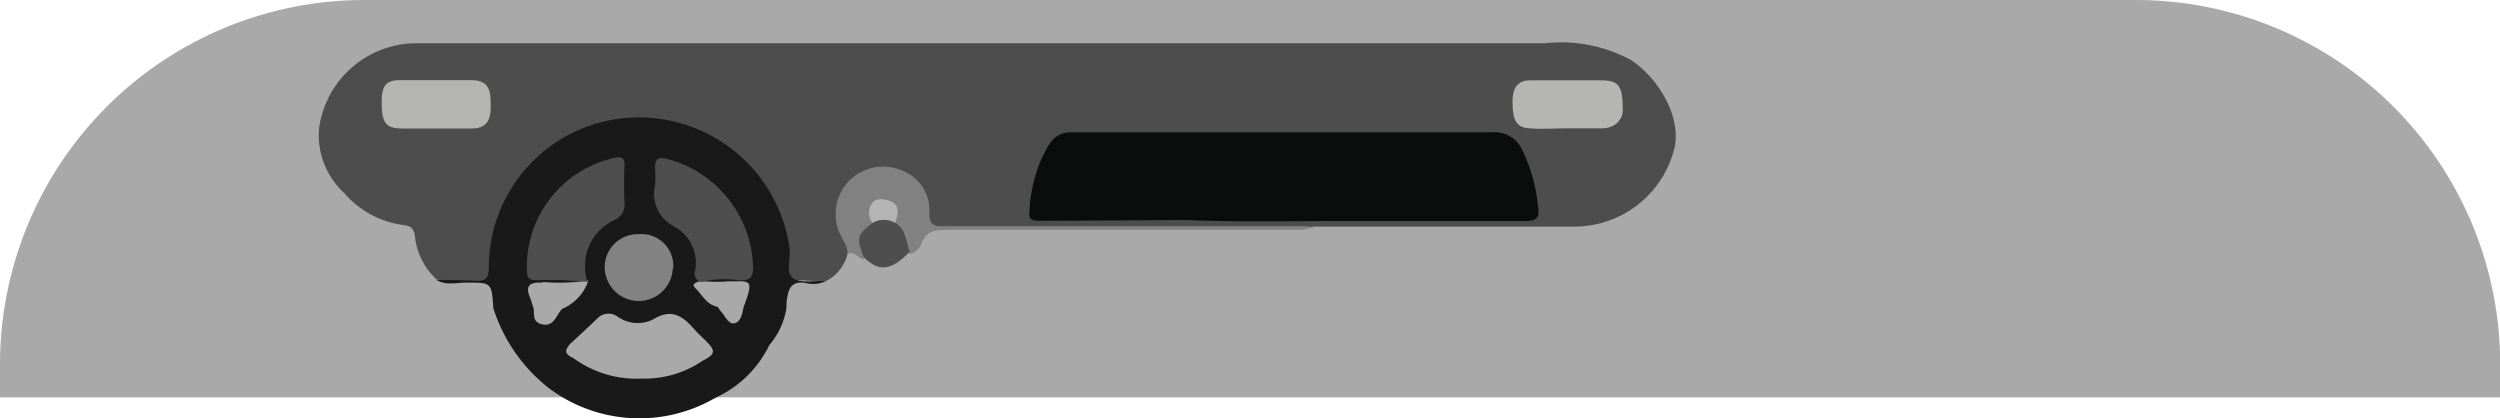 <svg xmlns="http://www.w3.org/2000/svg" viewBox="0 0 121.37 20.31"><defs><style>.cls-1{fill:#a9a9a9;}.cls-2{fill:#4e4d4d;}.cls-3{fill:#b4b4b4;}.cls-4{fill:#191919;}.cls-5{fill:#818181;}.cls-6{fill:#4f4e4e;}.cls-7{fill:#0b0c0c;}.cls-8{fill:#b4b4b3;}.cls-9{fill:#b5b5b4;}.cls-10{fill:#4e4e4e;}.cls-11{fill:#828282;}</style></defs><g id="Capa_2" data-name="Capa 2"><g id="Capa_7" data-name="Capa 7"><path class="cls-1" d="M17.69,0h86a17.69,17.69,0,0,1,17.69,17.69v1.6a0,0,0,0,1,0,0H0a0,0,0,0,1,0,0v-1.6A17.69,17.69,0,0,1,17.69,0Z"/></g><g id="Capa_11" data-name="Capa 11"><path class="cls-2" d="M15.49,6.22A4.78,4.78,0,0,1,20.28,2.1c1.41,0,2.83,0,4.25,0H75a7.16,7.16,0,0,1,4.18.81c1.48,1,2.5,2.95,2.08,4.4A5,5,0,0,1,76.4,11c-4.19,0-8.39,0-12.58,0a.94.94,0,0,1-.41,0H45.54c-.42.05-.58-.18-.63-.55a4.85,4.85,0,0,0-.11-.75A1.94,1.94,0,0,0,43,8.3,2,2,0,0,0,41,11.11c.13.36.41.7.17,1.11a2,2,0,0,1-1,1.39,6.54,6.54,0,0,1-1.17,0c-.76,0-.81,0-.84-.81a6.9,6.9,0,0,0-2.82-5.51,7.08,7.08,0,0,0-10.82,3,10.06,10.06,0,0,0-.62,2.75c0,.3-.05.62-.49.6a18,18,0,0,1-2.2-.06,3.3,3.3,0,0,1-1.07-2.16c-.07-.32-.17-.44-.52-.49a4.55,4.55,0,0,1-2.91-1.56A3.82,3.82,0,0,1,15.49,6.22Z"/><path class="cls-3" d="M34.87,15h0Z"/><path class="cls-4" d="M21.19,13.59c.47.29,1,.12,1.48.13,1.2,0,1.2,0,1.28,1.24a8,8,0,0,0,2.68,3.87,7.32,7.32,0,0,0,8,.54l.25-.13a5.37,5.37,0,0,0,2.47-2.49h0a3.59,3.59,0,0,0,.83-1.8c0-.19,0-.37.05-.55.07-.49.29-.74.85-.67a1.41,1.41,0,0,0,1.06-.11c-.55,0-1.22.15-1.62-.1s-.12-1-.19-1.48a7.38,7.38,0,0,0-10-5.83A7.29,7.29,0,0,0,23.73,13c0,.54-.19.66-.68.63S21.81,13.59,21.19,13.59ZM33.77,14c-.23-.21,0-.28.18-.34H34c.43,0,.86.05,1.3,0,1.14,0,1.33-.17.8,1.25-.06.31-.13.7-.43.78s-.46-.35-.67-.57a1.7,1.7,0,0,1-.15-.22l0,0,0,0C34.3,14.79,34.13,14.36,33.77,14Zm-6,2.61c.41-.37.81-.75,1.21-1.13a.75.75,0,0,1,1-.11,1.68,1.68,0,0,0,1.72.14c.9-.55,1.44-.18,2,.47.17.19.36.36.54.54.51.5.52.67-.14,1a5,5,0,0,1-2.95.86,5.19,5.19,0,0,1-3.32-1C27.4,17.19,27.39,17,27.73,16.64Zm-1.42-2.92a9.48,9.48,0,0,0,2.13-.06.08.08,0,0,1,.08,0A2.26,2.26,0,0,1,27.28,15a2.83,2.83,0,0,0-.2.28c-.17.3-.36.57-.79.46s-.35-.45-.38-.75h0c-.06-.17-.1-.35-.17-.52C25.48,13.85,25.72,13.7,26.31,13.72Z"/><path class="cls-5" d="M63.82,11c-.37,0-.73,0-1.1,0-5.62,0-11.25,0-16.87,0-.59,0-.76-.17-.73-.74a2.05,2.05,0,0,0-1.38-2,2.3,2.3,0,0,0-3,3c.13.36.42.66.41,1.07.36-.17.52.24.8.27a2,2,0,0,1,.5-1.65c0-.11,0-.22,0-.34,0-.3,0-.56.41-.58s.52.21.55.55a2.75,2.75,0,0,0,0,.41c.33.4.31,1,.77,1.34a.78.78,0,0,0,.55-.49c.23-.66.73-.68,1.31-.68H63.29C63.47,11.06,63.66,11.11,63.82,11Z"/><path class="cls-6" d="M44.17,12.22c-.19-.49-.17-1.09-.71-1.4-.37-.46-.73-.45-1.1,0-.76.6-.79.7-.43,1.67C42.7,13.22,43.25,13.15,44.17,12.22Z"/><path class="cls-7" d="M57.65,10.68c1.9.09,4.27.07,6.64.05,3.24,0,6.49,0,9.73,0,.61,0,.74-.16.64-.76a7.83,7.83,0,0,0-.76-2.69,1.45,1.45,0,0,0-1.36-.86q-10.26,0-20.52,0c-.94,0-1.14.71-1.44,1.25a7.16,7.16,0,0,0-.6,2.6c-.08.46.24.45.56.45Z"/><path class="cls-8" d="M21.15,6.24c.57,0,1.15,0,1.72,0,.73,0,1-.35.95-1.29,0-.76-.25-1.05-.94-1.06-1.15,0-2.29,0-3.44,0-.74,0-.93.28-.91,1.22s.28,1.12,1,1.13Z"/><path class="cls-9" d="M76.05,6.23c.58,0,1.15,0,1.73,0s1-.38,1-.87c0-1.2-.17-1.44-1-1.46-1.17,0-2.33,0-3.49,0-.65,0-.85.41-.86,1,0,.92.16,1.28.81,1.33s1.2,0,1.79,0Z"/><path class="cls-6" d="M28.51,13.74l0,0,0-.09Z"/><path class="cls-6" d="M26.1,13.6c-.31,0-.5,0-.52-.44a5.42,5.42,0,0,1,4.27-5.5c.31-.07.48,0,.47.37a17.81,17.81,0,0,0,0,1.79.81.81,0,0,1-.49.86,2.46,2.46,0,0,0-1.31,3,.08.08,0,0,0-.08,0h0A18.29,18.29,0,0,0,26.1,13.6Z"/><path class="cls-6" d="M28.49,13.72l0-.06a.08.08,0,0,1,.08,0Z"/><path class="cls-10" d="M31.8,9a4.6,4.6,0,0,0,0-.83c0-.44.12-.56.56-.46A5.58,5.58,0,0,1,36.56,13c0,.52-.21.62-.66.61a4.91,4.91,0,0,0-1.87.08H34a.43.43,0,0,1-.26-.53,2,2,0,0,0-1-2.16A1.78,1.78,0,0,1,31.8,9Z"/><path class="cls-10" d="M34,13.74l0-.05H34Z"/><path class="cls-11" d="M32.68,13.05A1.54,1.54,0,0,0,31,11.37a1.6,1.6,0,0,0-1.64,1.5,1.65,1.65,0,1,0,3.3.18Z"/><path class="cls-3" d="M42.36,10.82a1.11,1.11,0,0,1,1.1,0c.15-.46.27-.93-.38-1.1-.24-.06-.58-.11-.75.16A.78.78,0,0,0,42.36,10.82Z"/></g></g></svg>